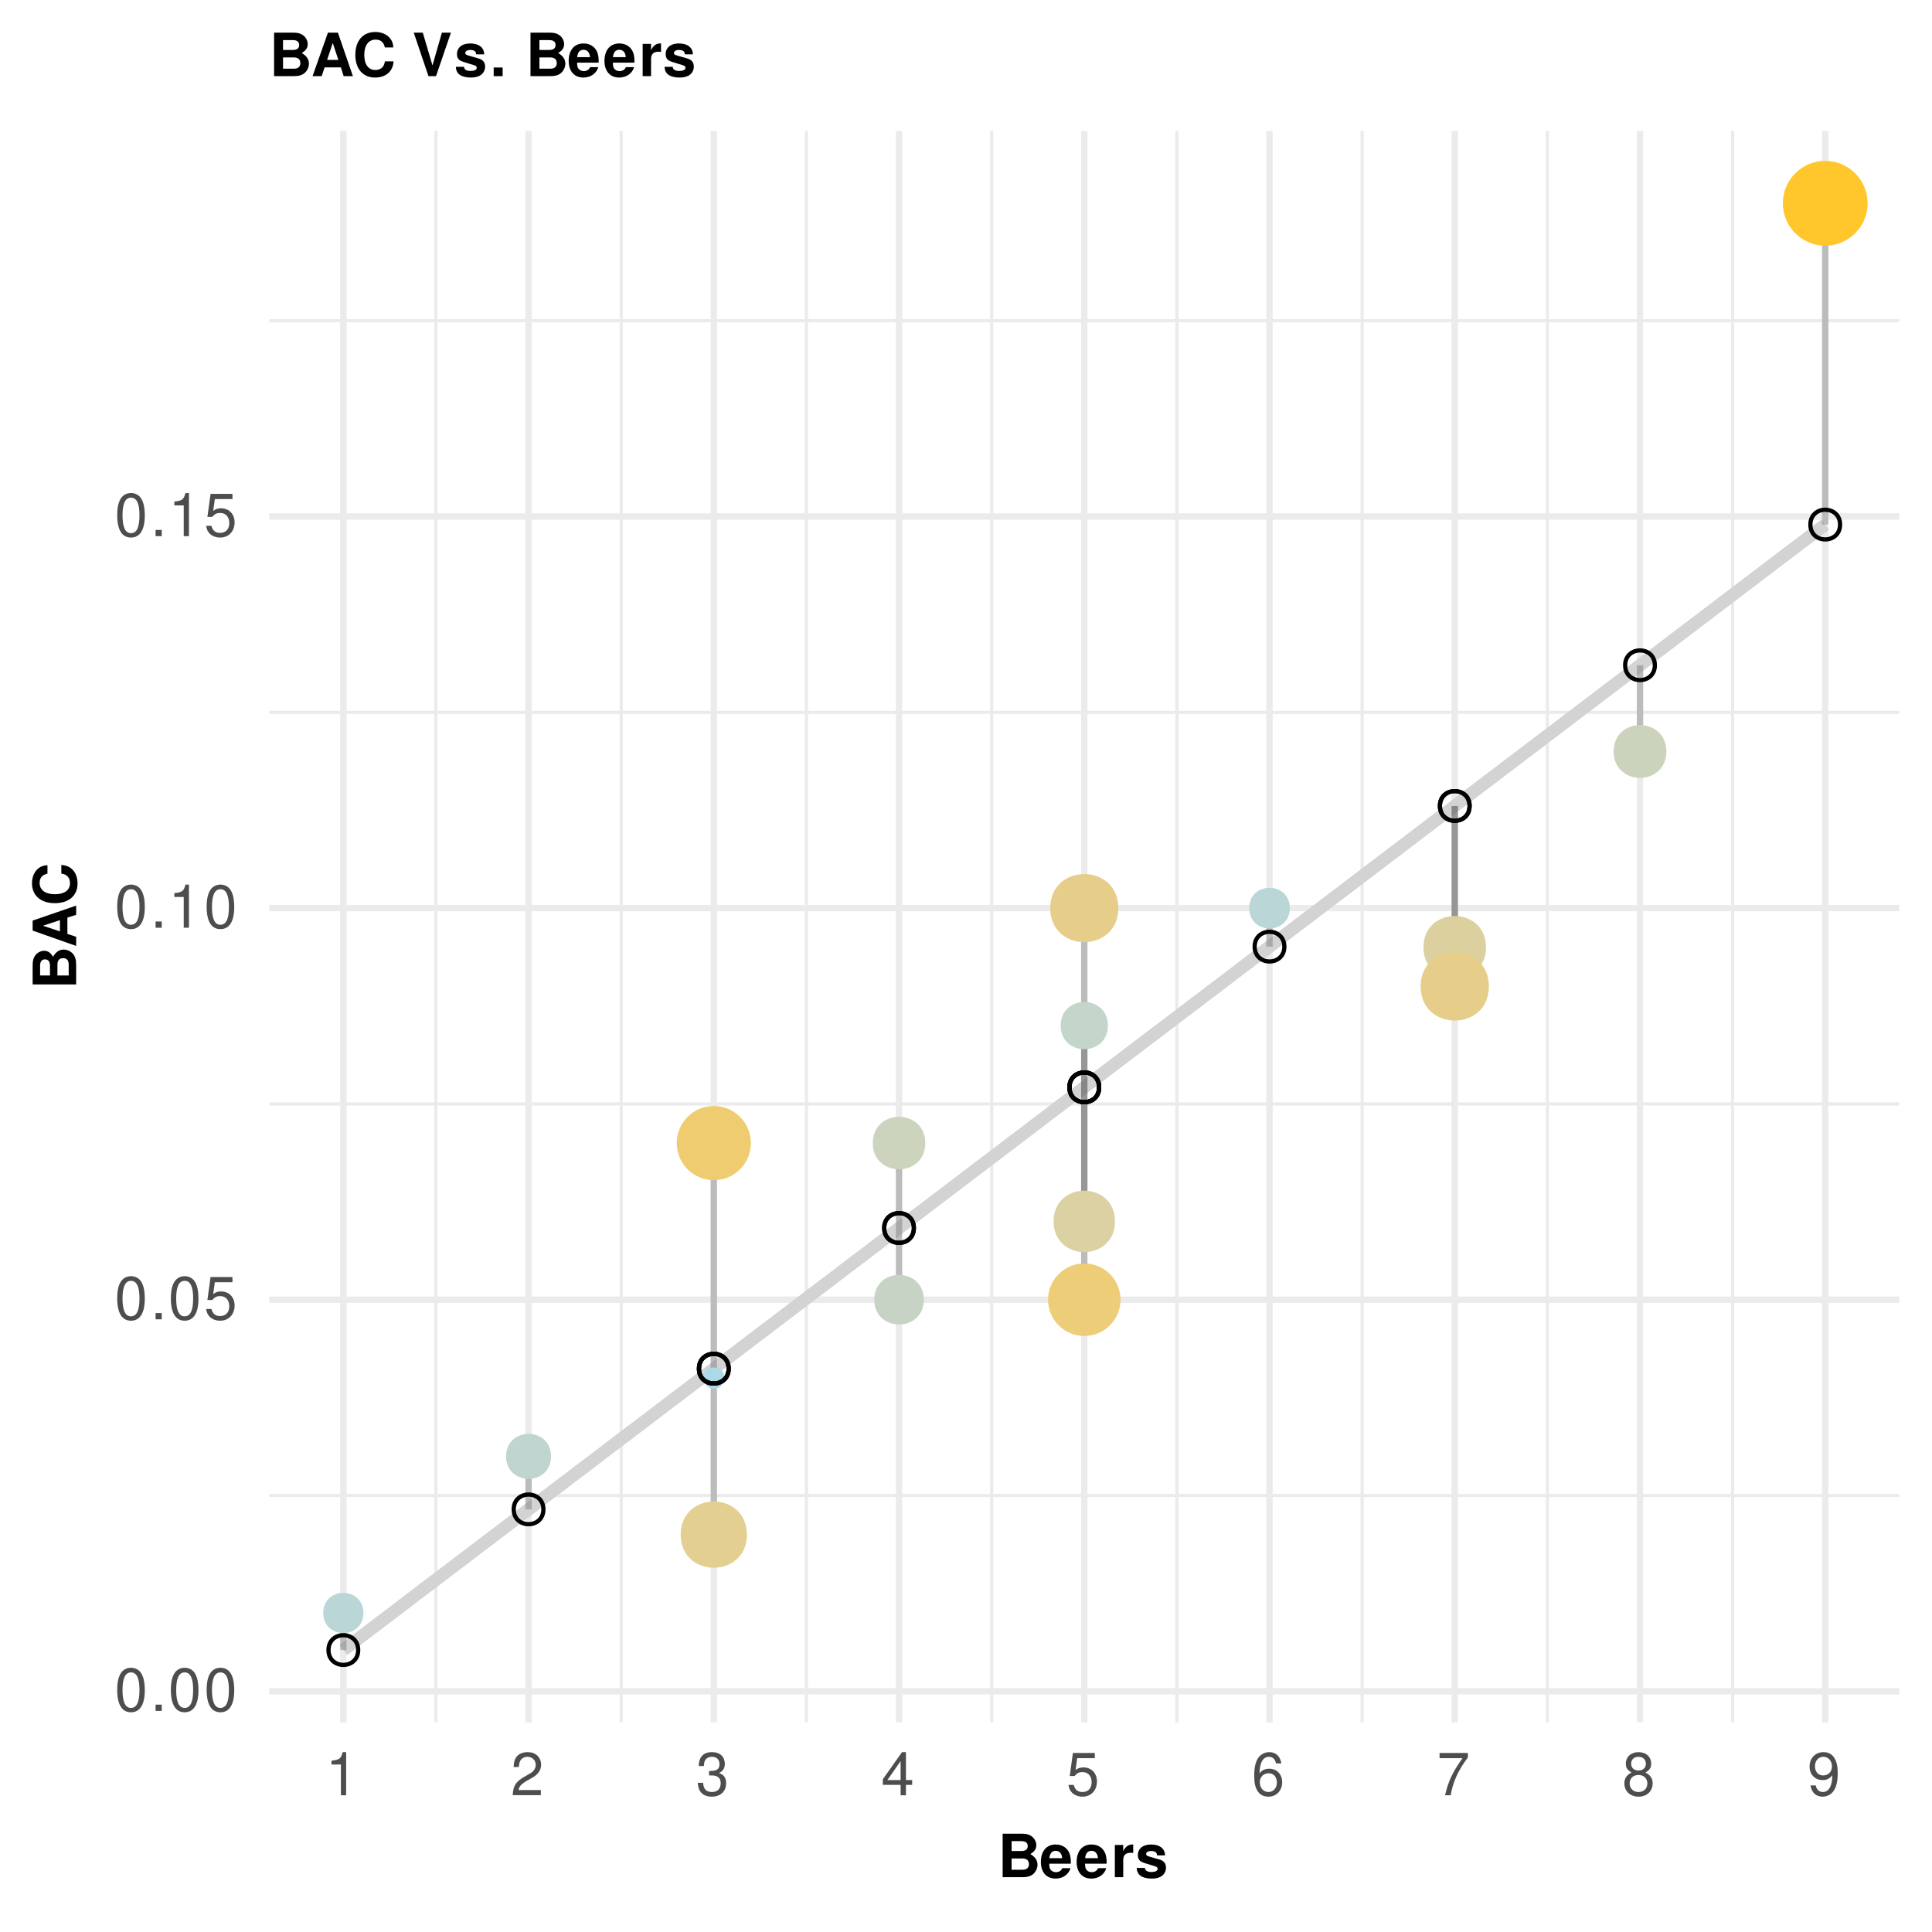 <?xml version="1.0" encoding="UTF-8"?>
<svg xmlns="http://www.w3.org/2000/svg" xmlns:xlink="http://www.w3.org/1999/xlink" width="324pt" height="324pt" viewBox="0 0 324 324" version="1.1">
<defs>
<g>
<symbol overflow="visible" id="glyph0-0">
<path style="stroke:none;" d=""/>
</symbol>
<symbol overflow="visible" id="glyph0-1">
<path style="stroke:none;" d="M 2.75 -7.234 C 2.094 -7.234 1.484 -6.938 1.125 -6.438 C 0.656 -5.797 0.438 -4.844 0.438 -3.5 C 0.438 -1.062 1.234 0.234 2.75 0.234 C 4.25 0.234 5.062 -1.062 5.062 -3.438 C 5.062 -4.844 4.844 -5.781 4.375 -6.438 C 4.016 -6.938 3.422 -7.234 2.75 -7.234 Z M 2.75 -6.453 C 3.703 -6.453 4.172 -5.484 4.172 -3.516 C 4.172 -1.453 3.703 -0.5 2.734 -0.5 C 1.797 -0.5 1.328 -1.5 1.328 -3.484 C 1.328 -5.484 1.797 -6.453 2.75 -6.453 Z M 2.75 -6.453 "/>
</symbol>
<symbol overflow="visible" id="glyph0-2">
<path style="stroke:none;" d="M 1.906 -1.047 L 0.875 -1.047 L 0.875 0 L 1.906 0 Z M 1.906 -1.047 "/>
</symbol>
<symbol overflow="visible" id="glyph0-3">
<path style="stroke:none;" d="M 4.766 -7.094 L 1.094 -7.094 L 0.562 -3.234 L 1.375 -3.234 C 1.797 -3.719 2.125 -3.891 2.688 -3.891 C 3.641 -3.891 4.234 -3.234 4.234 -2.188 C 4.234 -1.172 3.641 -0.547 2.688 -0.547 C 1.906 -0.547 1.438 -0.938 1.234 -1.734 L 0.344 -1.734 C 0.469 -1.156 0.562 -0.875 0.781 -0.625 C 1.188 -0.078 1.906 0.234 2.703 0.234 C 4.125 0.234 5.125 -0.812 5.125 -2.312 C 5.125 -3.703 4.203 -4.672 2.844 -4.672 C 2.344 -4.672 1.938 -4.547 1.531 -4.234 L 1.812 -6.219 L 4.766 -6.219 Z M 4.766 -7.094 "/>
</symbol>
<symbol overflow="visible" id="glyph0-4">
<path style="stroke:none;" d="M 2.594 -5.156 L 2.594 0 L 3.469 0 L 3.469 -7.234 L 2.891 -7.234 C 2.578 -6.125 2.375 -5.969 1.016 -5.797 L 1.016 -5.156 Z M 2.594 -5.156 "/>
</symbol>
<symbol overflow="visible" id="glyph0-5">
<path style="stroke:none;" d="M 5.062 -0.875 L 1.328 -0.875 C 1.422 -1.469 1.734 -1.844 2.609 -2.375 L 3.609 -2.938 C 4.594 -3.484 5.109 -4.234 5.109 -5.125 C 5.109 -5.719 4.875 -6.281 4.453 -6.672 C 4.031 -7.047 3.516 -7.234 2.844 -7.234 C 1.938 -7.234 1.266 -6.906 0.875 -6.297 C 0.625 -5.906 0.516 -5.453 0.5 -4.734 L 1.375 -4.734 C 1.406 -5.219 1.469 -5.516 1.594 -5.75 C 1.812 -6.188 2.281 -6.453 2.812 -6.453 C 3.609 -6.453 4.203 -5.875 4.203 -5.094 C 4.203 -4.516 3.875 -4.016 3.25 -3.656 L 2.328 -3.125 C 0.844 -2.266 0.422 -1.594 0.344 -0.016 L 5.062 -0.016 Z M 5.062 -0.875 "/>
</symbol>
<symbol overflow="visible" id="glyph0-6">
<path style="stroke:none;" d="M 2.203 -3.328 L 2.688 -3.328 C 3.656 -3.328 4.156 -2.875 4.156 -2.016 C 4.156 -1.094 3.609 -0.547 2.703 -0.547 C 1.734 -0.547 1.266 -1.047 1.203 -2.094 L 0.312 -2.094 C 0.359 -1.516 0.453 -1.141 0.625 -0.812 C 1 -0.125 1.688 0.234 2.656 0.234 C 4.125 0.234 5.062 -0.656 5.062 -2.016 C 5.062 -2.938 4.703 -3.438 3.859 -3.734 C 4.516 -4.016 4.844 -4.516 4.844 -5.234 C 4.844 -6.484 4.047 -7.234 2.688 -7.234 C 1.266 -7.234 0.5 -6.438 0.469 -4.906 L 1.344 -4.906 C 1.359 -5.344 1.406 -5.594 1.516 -5.812 C 1.703 -6.219 2.156 -6.453 2.703 -6.453 C 3.484 -6.453 3.953 -5.984 3.953 -5.203 C 3.953 -4.703 3.766 -4.391 3.375 -4.219 C 3.141 -4.125 2.812 -4.078 2.203 -4.062 Z M 2.203 -3.328 "/>
</symbol>
<symbol overflow="visible" id="glyph0-7">
<path style="stroke:none;" d="M 3.266 -1.75 L 3.266 0 L 4.156 0 L 4.156 -1.75 L 5.203 -1.75 L 5.203 -2.547 L 4.156 -2.547 L 4.156 -7.234 L 3.5 -7.234 L 0.281 -2.688 L 0.281 -1.75 Z M 3.266 -2.547 L 1.047 -2.547 L 3.266 -5.734 Z M 3.266 -2.547 "/>
</symbol>
<symbol overflow="visible" id="glyph0-8">
<path style="stroke:none;" d="M 4.984 -5.344 C 4.812 -6.531 4.047 -7.234 2.969 -7.234 C 2.188 -7.234 1.484 -6.844 1.062 -6.203 C 0.625 -5.484 0.438 -4.609 0.438 -3.297 C 0.438 -2.078 0.594 -1.312 1.031 -0.672 C 1.406 -0.078 2.031 0.234 2.812 0.234 C 4.156 0.234 5.125 -0.781 5.125 -2.188 C 5.125 -3.516 4.234 -4.453 2.953 -4.453 C 2.266 -4.453 1.703 -4.203 1.328 -3.672 C 1.344 -5.453 1.906 -6.453 2.906 -6.453 C 3.531 -6.453 3.953 -6.047 4.094 -5.344 Z M 2.844 -3.688 C 3.703 -3.688 4.234 -3.078 4.234 -2.125 C 4.234 -1.203 3.625 -0.547 2.812 -0.547 C 2 -0.547 1.375 -1.234 1.375 -2.156 C 1.375 -3.062 1.984 -3.688 2.844 -3.688 Z M 2.844 -3.688 "/>
</symbol>
<symbol overflow="visible" id="glyph0-9">
<path style="stroke:none;" d="M 5.203 -7.094 L 0.453 -7.094 L 0.453 -6.219 L 4.297 -6.219 C 2.594 -3.812 1.906 -2.328 1.375 0 L 2.312 0 C 2.703 -2.266 3.594 -4.219 5.203 -6.344 Z M 5.203 -7.094 "/>
</symbol>
<symbol overflow="visible" id="glyph0-10">
<path style="stroke:none;" d="M 3.906 -3.812 C 4.656 -4.266 4.875 -4.625 4.875 -5.297 C 4.875 -6.438 4.016 -7.234 2.75 -7.234 C 1.5 -7.234 0.625 -6.438 0.625 -5.312 C 0.625 -4.625 0.844 -4.266 1.578 -3.812 C 0.766 -3.406 0.375 -2.812 0.375 -2.016 C 0.375 -0.688 1.344 0.234 2.75 0.234 C 4.156 0.234 5.125 -0.688 5.125 -2.016 C 5.125 -2.812 4.734 -3.406 3.906 -3.812 Z M 2.75 -6.453 C 3.5 -6.453 3.984 -6 3.984 -5.281 C 3.984 -4.594 3.484 -4.156 2.75 -4.156 C 2 -4.156 1.516 -4.594 1.516 -5.297 C 1.516 -6 2 -6.453 2.75 -6.453 Z M 2.75 -3.406 C 3.625 -3.406 4.234 -2.828 4.234 -1.984 C 4.234 -1.125 3.641 -0.547 2.734 -0.547 C 1.875 -0.547 1.266 -1.141 1.266 -1.984 C 1.266 -2.844 1.859 -3.406 2.75 -3.406 Z M 2.75 -3.406 "/>
</symbol>
<symbol overflow="visible" id="glyph0-11">
<path style="stroke:none;" d="M 0.531 -1.656 C 0.703 -0.469 1.453 0.234 2.547 0.234 C 3.328 0.234 4.031 -0.156 4.453 -0.797 C 4.891 -1.516 5.094 -2.391 5.094 -3.703 C 5.094 -4.922 4.906 -5.688 4.484 -6.328 C 4.094 -6.922 3.484 -7.234 2.703 -7.234 C 1.344 -7.234 0.375 -6.219 0.375 -4.812 C 0.375 -3.484 1.281 -2.547 2.562 -2.547 C 3.234 -2.547 3.734 -2.797 4.188 -3.344 C 4.172 -1.547 3.609 -0.547 2.594 -0.547 C 1.984 -0.547 1.547 -0.953 1.406 -1.656 Z M 2.688 -6.453 C 3.516 -6.453 4.125 -5.766 4.125 -4.844 C 4.125 -3.953 3.531 -3.328 2.656 -3.328 C 1.812 -3.328 1.281 -3.938 1.281 -4.891 C 1.281 -5.797 1.875 -6.453 2.688 -6.453 Z M 2.688 -6.453 "/>
</symbol>
<symbol overflow="visible" id="glyph1-0">
<path style="stroke:none;" d=""/>
</symbol>
<symbol overflow="visible" id="glyph1-1">
<path style="stroke:none;" d="M 0.812 0 L 4.094 0 C 4.938 0 5.5 -0.156 5.938 -0.531 C 6.375 -0.906 6.656 -1.516 6.656 -2.094 C 6.656 -2.812 6.281 -3.391 5.453 -3.875 C 6.172 -4.328 6.453 -4.75 6.453 -5.375 C 6.453 -5.875 6.203 -6.406 5.797 -6.766 C 5.359 -7.125 4.844 -7.297 4.062 -7.297 L 0.812 -7.297 Z M 2.312 -6.047 L 3.953 -6.047 C 4.656 -6.047 5.016 -5.766 5.016 -5.219 C 5.016 -4.672 4.656 -4.391 3.953 -4.391 L 2.312 -4.391 Z M 2.312 -3.141 L 4.109 -3.141 C 4.844 -3.141 5.219 -2.812 5.219 -2.188 C 5.219 -1.562 4.844 -1.25 4.109 -1.25 L 2.312 -1.25 Z M 2.312 -3.141 "/>
</symbol>
<symbol overflow="visible" id="glyph1-2">
<path style="stroke:none;" d="M 5.234 -2.266 C 5.25 -2.375 5.25 -2.438 5.25 -2.5 C 5.25 -3.047 5.172 -3.547 5.047 -3.922 C 4.688 -4.906 3.812 -5.484 2.719 -5.484 C 1.172 -5.484 0.219 -4.375 0.219 -2.562 C 0.219 -0.828 1.156 0.234 2.688 0.234 C 3.906 0.234 4.875 -0.453 5.188 -1.516 L 3.812 -1.516 C 3.641 -1.094 3.25 -0.844 2.734 -0.844 C 2.344 -0.844 2.016 -1.016 1.812 -1.312 C 1.688 -1.516 1.641 -1.75 1.625 -2.266 Z M 1.641 -3.188 C 1.734 -4.016 2.078 -4.422 2.703 -4.422 C 3.344 -4.422 3.719 -3.984 3.797 -3.188 Z M 1.641 -3.188 "/>
</symbol>
<symbol overflow="visible" id="glyph1-3">
<path style="stroke:none;" d="M 0.625 -5.406 L 0.625 0 L 2.031 0 L 2.031 -2.875 C 2.031 -3.688 2.438 -4.094 3.266 -4.094 C 3.406 -4.094 3.516 -4.094 3.703 -4.062 L 3.703 -5.484 C 3.625 -5.484 3.594 -5.484 3.531 -5.484 C 2.891 -5.484 2.344 -5.062 2.031 -4.344 L 2.031 -5.406 Z M 0.625 -5.406 "/>
</symbol>
<symbol overflow="visible" id="glyph1-4">
<path style="stroke:none;" d="M 5.047 -3.656 C 5.031 -4.797 4.156 -5.484 2.703 -5.484 C 1.328 -5.484 0.484 -4.797 0.484 -3.688 C 0.484 -3.328 0.594 -3.016 0.781 -2.812 C 0.969 -2.625 1.141 -2.531 1.656 -2.359 L 3.328 -1.844 C 3.688 -1.734 3.797 -1.625 3.797 -1.406 C 3.797 -1.062 3.406 -0.875 2.766 -0.875 C 2.391 -0.875 2.109 -0.938 1.938 -1.062 C 1.781 -1.172 1.719 -1.281 1.656 -1.562 L 0.297 -1.562 C 0.328 -0.375 1.203 0.234 2.844 0.234 C 3.594 0.234 4.156 0.062 4.562 -0.25 C 4.953 -0.562 5.203 -1.062 5.203 -1.594 C 5.203 -2.297 4.844 -2.75 4.141 -2.953 L 2.375 -3.469 C 1.984 -3.594 1.875 -3.672 1.875 -3.891 C 1.875 -4.188 2.203 -4.391 2.688 -4.391 C 3.359 -4.391 3.688 -4.156 3.703 -3.656 Z M 5.047 -3.656 "/>
</symbol>
<symbol overflow="visible" id="glyph1-5">
<path style="stroke:none;" d="M 5.016 -1.469 L 5.484 0 L 7.031 0 L 4.516 -7.297 L 2.844 -7.297 L 0.266 0 L 1.797 0 L 2.281 -1.469 Z M 4.594 -2.719 L 2.703 -2.719 L 3.656 -5.562 Z M 4.594 -2.719 "/>
</symbol>
<symbol overflow="visible" id="glyph1-6">
<path style="stroke:none;" d="M 6.812 -4.812 C 6.766 -5.453 6.641 -5.844 6.328 -6.266 C 5.766 -7 4.875 -7.406 3.781 -7.406 C 1.719 -7.406 0.438 -5.938 0.438 -3.578 C 0.438 -1.234 1.703 0.234 3.734 0.234 C 5.562 0.234 6.766 -0.812 6.844 -2.484 L 5.391 -2.484 C 5.297 -1.562 4.703 -1.031 3.781 -1.031 C 2.625 -1.031 1.938 -1.969 1.938 -3.562 C 1.938 -5.172 2.656 -6.125 3.828 -6.125 C 4.703 -6.125 5.188 -5.703 5.391 -4.812 Z M 6.812 -4.812 "/>
</symbol>
<symbol overflow="visible" id="glyph1-7">
<path style="stroke:none;" d=""/>
</symbol>
<symbol overflow="visible" id="glyph1-8">
<path style="stroke:none;" d="M 3.969 0 L 6.469 -7.297 L 4.953 -7.297 L 3.375 -1.797 L 1.75 -7.297 L 0.234 -7.297 L 2.703 0 Z M 3.969 0 "/>
</symbol>
<symbol overflow="visible" id="glyph1-9">
<path style="stroke:none;" d="M 2.141 -1.453 L 0.641 -1.453 L 0.641 0 L 2.141 0 Z M 2.141 -1.453 "/>
</symbol>
<symbol overflow="visible" id="glyph2-0">
<path style="stroke:none;" d=""/>
</symbol>
<symbol overflow="visible" id="glyph2-1">
<path style="stroke:none;" d="M 0 -0.812 L 0 -4.094 C 0 -4.938 -0.156 -5.5 -0.531 -5.938 C -0.906 -6.375 -1.516 -6.656 -2.094 -6.656 C -2.812 -6.656 -3.391 -6.281 -3.875 -5.453 C -4.328 -6.172 -4.75 -6.453 -5.375 -6.453 C -5.875 -6.453 -6.406 -6.203 -6.766 -5.797 C -7.125 -5.359 -7.297 -4.844 -7.297 -4.062 L -7.297 -0.812 Z M -6.047 -2.312 L -6.047 -3.953 C -6.047 -4.656 -5.766 -5.016 -5.219 -5.016 C -4.672 -5.016 -4.391 -4.656 -4.391 -3.953 L -4.391 -2.312 Z M -3.141 -2.312 L -3.141 -4.109 C -3.141 -4.844 -2.812 -5.219 -2.188 -5.219 C -1.562 -5.219 -1.25 -4.844 -1.25 -4.109 L -1.25 -2.312 Z M -3.141 -2.312 "/>
</symbol>
<symbol overflow="visible" id="glyph2-2">
<path style="stroke:none;" d="M -1.469 -5.016 L 0 -5.484 L 0 -7.031 L -7.297 -4.516 L -7.297 -2.844 L 0 -0.266 L 0 -1.797 L -1.469 -2.281 Z M -2.719 -4.594 L -2.719 -2.703 L -5.562 -3.656 Z M -2.719 -4.594 "/>
</symbol>
<symbol overflow="visible" id="glyph2-3">
<path style="stroke:none;" d="M -4.812 -6.812 C -5.453 -6.766 -5.844 -6.641 -6.266 -6.328 C -7 -5.766 -7.406 -4.875 -7.406 -3.781 C -7.406 -1.719 -5.938 -0.438 -3.578 -0.438 C -1.234 -0.438 0.234 -1.703 0.234 -3.734 C 0.234 -5.562 -0.812 -6.766 -2.484 -6.844 L -2.484 -5.391 C -1.562 -5.297 -1.031 -4.703 -1.031 -3.781 C -1.031 -2.625 -1.969 -1.938 -3.562 -1.938 C -5.172 -1.938 -6.125 -2.656 -6.125 -3.828 C -6.125 -4.703 -5.703 -5.188 -4.812 -5.391 Z M -4.812 -6.812 "/>
</symbol>
</g>
<clipPath id="clip1">
  <path d="M 45.152 250 L 318.523 250 L 318.523 252 L 45.152 252 Z M 45.152 250 "/>
</clipPath>
<clipPath id="clip2">
  <path d="M 45.152 184 L 318.523 184 L 318.523 186 L 45.152 186 Z M 45.152 184 "/>
</clipPath>
<clipPath id="clip3">
  <path d="M 45.152 119 L 318.523 119 L 318.523 120 L 45.152 120 Z M 45.152 119 "/>
</clipPath>
<clipPath id="clip4">
  <path d="M 45.152 53 L 318.523 53 L 318.523 55 L 45.152 55 Z M 45.152 53 "/>
</clipPath>
<clipPath id="clip5">
  <path d="M 72 21.957 L 74 21.957 L 74 288.848 L 72 288.848 Z M 72 21.957 "/>
</clipPath>
<clipPath id="clip6">
  <path d="M 103 21.957 L 105 21.957 L 105 288.848 L 103 288.848 Z M 103 21.957 "/>
</clipPath>
<clipPath id="clip7">
  <path d="M 134 21.957 L 136 21.957 L 136 288.848 L 134 288.848 Z M 134 21.957 "/>
</clipPath>
<clipPath id="clip8">
  <path d="M 166 21.957 L 167 21.957 L 167 288.848 L 166 288.848 Z M 166 21.957 "/>
</clipPath>
<clipPath id="clip9">
  <path d="M 197 21.957 L 198 21.957 L 198 288.848 L 197 288.848 Z M 197 21.957 "/>
</clipPath>
<clipPath id="clip10">
  <path d="M 228 21.957 L 229 21.957 L 229 288.848 L 228 288.848 Z M 228 21.957 "/>
</clipPath>
<clipPath id="clip11">
  <path d="M 259 21.957 L 260 21.957 L 260 288.848 L 259 288.848 Z M 259 21.957 "/>
</clipPath>
<clipPath id="clip12">
  <path d="M 290 21.957 L 291 21.957 L 291 288.848 L 290 288.848 Z M 290 21.957 "/>
</clipPath>
<clipPath id="clip13">
  <path d="M 45.152 283 L 318.523 283 L 318.523 285 L 45.152 285 Z M 45.152 283 "/>
</clipPath>
<clipPath id="clip14">
  <path d="M 45.152 217 L 318.523 217 L 318.523 219 L 45.152 219 Z M 45.152 217 "/>
</clipPath>
<clipPath id="clip15">
  <path d="M 45.152 151 L 318.523 151 L 318.523 153 L 45.152 153 Z M 45.152 151 "/>
</clipPath>
<clipPath id="clip16">
  <path d="M 45.152 86 L 318.523 86 L 318.523 88 L 45.152 88 Z M 45.152 86 "/>
</clipPath>
<clipPath id="clip17">
  <path d="M 57 21.957 L 59 21.957 L 59 288.848 L 57 288.848 Z M 57 21.957 "/>
</clipPath>
<clipPath id="clip18">
  <path d="M 88 21.957 L 90 21.957 L 90 288.848 L 88 288.848 Z M 88 21.957 "/>
</clipPath>
<clipPath id="clip19">
  <path d="M 119 21.957 L 121 21.957 L 121 288.848 L 119 288.848 Z M 119 21.957 "/>
</clipPath>
<clipPath id="clip20">
  <path d="M 150 21.957 L 152 21.957 L 152 288.848 L 150 288.848 Z M 150 21.957 "/>
</clipPath>
<clipPath id="clip21">
  <path d="M 181 21.957 L 183 21.957 L 183 288.848 L 181 288.848 Z M 181 21.957 "/>
</clipPath>
<clipPath id="clip22">
  <path d="M 212 21.957 L 214 21.957 L 214 288.848 L 212 288.848 Z M 212 21.957 "/>
</clipPath>
<clipPath id="clip23">
  <path d="M 243 21.957 L 245 21.957 L 245 288.848 L 243 288.848 Z M 243 21.957 "/>
</clipPath>
<clipPath id="clip24">
  <path d="M 274 21.957 L 276 21.957 L 276 288.848 L 274 288.848 Z M 274 21.957 "/>
</clipPath>
<clipPath id="clip25">
  <path d="M 305 21.957 L 307 21.957 L 307 288.848 L 305 288.848 Z M 305 21.957 "/>
</clipPath>
</defs>
<g id="surface61">
<rect x="0" y="0" width="324" height="324" style="fill:rgb(100%,100%,100%);fill-opacity:1;stroke:none;"/>
<g clip-path="url(#clip1)" clip-rule="nonzero">
<path style="fill:none;stroke-width:0.533;stroke-linecap:butt;stroke-linejoin:round;stroke:rgb(92.157%,92.157%,92.157%);stroke-opacity:1;stroke-miterlimit:10;" d="M 45.152 250.797 L 318.52 250.797 "/>
</g>
<g clip-path="url(#clip2)" clip-rule="nonzero">
<path style="fill:none;stroke-width:0.533;stroke-linecap:butt;stroke-linejoin:round;stroke:rgb(92.157%,92.157%,92.157%);stroke-opacity:1;stroke-miterlimit:10;" d="M 45.152 185.129 L 318.52 185.129 "/>
</g>
<g clip-path="url(#clip3)" clip-rule="nonzero">
<path style="fill:none;stroke-width:0.533;stroke-linecap:butt;stroke-linejoin:round;stroke:rgb(92.157%,92.157%,92.157%);stroke-opacity:1;stroke-miterlimit:10;" d="M 45.152 119.461 L 318.52 119.461 "/>
</g>
<g clip-path="url(#clip4)" clip-rule="nonzero">
<path style="fill:none;stroke-width:0.533;stroke-linecap:butt;stroke-linejoin:round;stroke:rgb(92.157%,92.157%,92.157%);stroke-opacity:1;stroke-miterlimit:10;" d="M 45.152 53.789 L 318.52 53.789 "/>
</g>
<g clip-path="url(#clip5)" clip-rule="nonzero">
<path style="fill:none;stroke-width:0.533;stroke-linecap:butt;stroke-linejoin:round;stroke:rgb(92.157%,92.157%,92.157%);stroke-opacity:1;stroke-miterlimit:10;" d="M 73.109 288.848 L 73.109 21.957 "/>
</g>
<g clip-path="url(#clip6)" clip-rule="nonzero">
<path style="fill:none;stroke-width:0.533;stroke-linecap:butt;stroke-linejoin:round;stroke:rgb(92.157%,92.157%,92.157%);stroke-opacity:1;stroke-miterlimit:10;" d="M 104.172 288.848 L 104.172 21.957 "/>
</g>
<g clip-path="url(#clip7)" clip-rule="nonzero">
<path style="fill:none;stroke-width:0.533;stroke-linecap:butt;stroke-linejoin:round;stroke:rgb(92.157%,92.157%,92.157%);stroke-opacity:1;stroke-miterlimit:10;" d="M 135.238 288.848 L 135.238 21.957 "/>
</g>
<g clip-path="url(#clip8)" clip-rule="nonzero">
<path style="fill:none;stroke-width:0.533;stroke-linecap:butt;stroke-linejoin:round;stroke:rgb(92.157%,92.157%,92.157%);stroke-opacity:1;stroke-miterlimit:10;" d="M 166.305 288.848 L 166.305 21.957 "/>
</g>
<g clip-path="url(#clip9)" clip-rule="nonzero">
<path style="fill:none;stroke-width:0.533;stroke-linecap:butt;stroke-linejoin:round;stroke:rgb(92.157%,92.157%,92.157%);stroke-opacity:1;stroke-miterlimit:10;" d="M 197.367 288.848 L 197.367 21.957 "/>
</g>
<g clip-path="url(#clip10)" clip-rule="nonzero">
<path style="fill:none;stroke-width:0.533;stroke-linecap:butt;stroke-linejoin:round;stroke:rgb(92.157%,92.157%,92.157%);stroke-opacity:1;stroke-miterlimit:10;" d="M 228.434 288.848 L 228.434 21.957 "/>
</g>
<g clip-path="url(#clip11)" clip-rule="nonzero">
<path style="fill:none;stroke-width:0.533;stroke-linecap:butt;stroke-linejoin:round;stroke:rgb(92.157%,92.157%,92.157%);stroke-opacity:1;stroke-miterlimit:10;" d="M 259.496 288.848 L 259.496 21.957 "/>
</g>
<g clip-path="url(#clip12)" clip-rule="nonzero">
<path style="fill:none;stroke-width:0.533;stroke-linecap:butt;stroke-linejoin:round;stroke:rgb(92.157%,92.157%,92.157%);stroke-opacity:1;stroke-miterlimit:10;" d="M 290.562 288.848 L 290.562 21.957 "/>
</g>
<g clip-path="url(#clip13)" clip-rule="nonzero">
<path style="fill:none;stroke-width:1.067;stroke-linecap:butt;stroke-linejoin:round;stroke:rgb(92.157%,92.157%,92.157%);stroke-opacity:1;stroke-miterlimit:10;" d="M 45.152 283.629 L 318.52 283.629 "/>
</g>
<g clip-path="url(#clip14)" clip-rule="nonzero">
<path style="fill:none;stroke-width:1.067;stroke-linecap:butt;stroke-linejoin:round;stroke:rgb(92.157%,92.157%,92.157%);stroke-opacity:1;stroke-miterlimit:10;" d="M 45.152 217.961 L 318.52 217.961 "/>
</g>
<g clip-path="url(#clip15)" clip-rule="nonzero">
<path style="fill:none;stroke-width:1.067;stroke-linecap:butt;stroke-linejoin:round;stroke:rgb(92.157%,92.157%,92.157%);stroke-opacity:1;stroke-miterlimit:10;" d="M 45.152 152.293 L 318.52 152.293 "/>
</g>
<g clip-path="url(#clip16)" clip-rule="nonzero">
<path style="fill:none;stroke-width:1.067;stroke-linecap:butt;stroke-linejoin:round;stroke:rgb(92.157%,92.157%,92.157%);stroke-opacity:1;stroke-miterlimit:10;" d="M 45.152 86.625 L 318.52 86.625 "/>
</g>
<g clip-path="url(#clip17)" clip-rule="nonzero">
<path style="fill:none;stroke-width:1.067;stroke-linecap:butt;stroke-linejoin:round;stroke:rgb(92.157%,92.157%,92.157%);stroke-opacity:1;stroke-miterlimit:10;" d="M 57.578 288.848 L 57.578 21.957 "/>
</g>
<g clip-path="url(#clip18)" clip-rule="nonzero">
<path style="fill:none;stroke-width:1.067;stroke-linecap:butt;stroke-linejoin:round;stroke:rgb(92.157%,92.157%,92.157%);stroke-opacity:1;stroke-miterlimit:10;" d="M 88.641 288.848 L 88.641 21.957 "/>
</g>
<g clip-path="url(#clip19)" clip-rule="nonzero">
<path style="fill:none;stroke-width:1.067;stroke-linecap:butt;stroke-linejoin:round;stroke:rgb(92.157%,92.157%,92.157%);stroke-opacity:1;stroke-miterlimit:10;" d="M 119.707 288.848 L 119.707 21.957 "/>
</g>
<g clip-path="url(#clip20)" clip-rule="nonzero">
<path style="fill:none;stroke-width:1.067;stroke-linecap:butt;stroke-linejoin:round;stroke:rgb(92.157%,92.157%,92.157%);stroke-opacity:1;stroke-miterlimit:10;" d="M 150.77 288.848 L 150.77 21.957 "/>
</g>
<g clip-path="url(#clip21)" clip-rule="nonzero">
<path style="fill:none;stroke-width:1.067;stroke-linecap:butt;stroke-linejoin:round;stroke:rgb(92.157%,92.157%,92.157%);stroke-opacity:1;stroke-miterlimit:10;" d="M 181.836 288.848 L 181.836 21.957 "/>
</g>
<g clip-path="url(#clip22)" clip-rule="nonzero">
<path style="fill:none;stroke-width:1.067;stroke-linecap:butt;stroke-linejoin:round;stroke:rgb(92.157%,92.157%,92.157%);stroke-opacity:1;stroke-miterlimit:10;" d="M 212.898 288.848 L 212.898 21.957 "/>
</g>
<g clip-path="url(#clip23)" clip-rule="nonzero">
<path style="fill:none;stroke-width:1.067;stroke-linecap:butt;stroke-linejoin:round;stroke:rgb(92.157%,92.157%,92.157%);stroke-opacity:1;stroke-miterlimit:10;" d="M 243.965 288.848 L 243.965 21.957 "/>
</g>
<g clip-path="url(#clip24)" clip-rule="nonzero">
<path style="fill:none;stroke-width:1.067;stroke-linecap:butt;stroke-linejoin:round;stroke:rgb(92.157%,92.157%,92.157%);stroke-opacity:1;stroke-miterlimit:10;" d="M 275.031 288.848 L 275.031 21.957 "/>
</g>
<g clip-path="url(#clip25)" clip-rule="nonzero">
<path style="fill:none;stroke-width:1.067;stroke-linecap:butt;stroke-linejoin:round;stroke:rgb(92.157%,92.157%,92.157%);stroke-opacity:1;stroke-miterlimit:10;" d="M 306.094 288.848 L 306.094 21.957 "/>
</g>
<path style="fill:none;stroke-width:2.134;stroke-linecap:butt;stroke-linejoin:round;stroke:rgb(82.745%,82.745%,82.745%);stroke-opacity:1;stroke-miterlimit:10;" d="M 57.578 276.719 L 60.723 274.328 L 63.867 271.941 L 67.016 269.551 L 70.16 267.16 L 73.305 264.773 L 76.453 262.383 L 79.598 259.992 L 82.742 257.605 L 85.891 255.215 L 89.035 252.828 L 95.324 248.047 L 98.473 245.66 L 104.762 240.879 L 107.91 238.492 L 114.199 233.711 L 117.348 231.324 L 120.492 228.934 L 123.637 226.547 L 126.785 224.156 L 129.93 221.766 L 133.074 219.379 L 136.223 216.988 L 139.367 214.598 L 142.512 212.211 L 145.66 209.82 L 148.805 207.434 L 151.949 205.043 L 155.098 202.652 L 158.242 200.266 L 161.387 197.875 L 164.535 195.484 L 167.68 193.098 L 170.824 190.707 L 173.973 188.32 L 180.262 183.539 L 183.41 181.152 L 189.699 176.371 L 192.848 173.984 L 195.992 171.594 L 199.137 169.207 L 202.285 166.816 L 205.43 164.426 L 208.574 162.039 L 211.719 159.648 L 214.867 157.258 L 218.012 154.871 L 221.156 152.48 L 224.305 150.094 L 230.594 145.312 L 233.742 142.926 L 240.031 138.145 L 243.18 135.758 L 246.324 133.367 L 249.469 130.98 L 252.617 128.59 L 255.762 126.199 L 258.906 123.812 L 262.055 121.422 L 265.199 119.031 L 268.344 116.645 L 271.492 114.254 L 274.637 111.867 L 277.781 109.477 L 280.93 107.086 L 284.074 104.699 L 287.219 102.309 L 290.367 99.918 L 293.512 97.531 L 296.656 95.141 L 299.805 92.75 L 302.949 90.363 L 306.094 87.973 "/>
<path style="fill:none;stroke-width:1.067;stroke-linecap:butt;stroke-linejoin:round;stroke:rgb(0%,0%,0%);stroke-opacity:0.2;stroke-miterlimit:10;" d="M 181.836 152.293 L 181.836 182.348 "/>
<path style="fill:none;stroke-width:1.067;stroke-linecap:butt;stroke-linejoin:round;stroke:rgb(0%,0%,0%);stroke-opacity:0.2;stroke-miterlimit:10;" d="M 88.641 244.23 L 88.641 253.125 "/>
<path style="fill:none;stroke-width:1.067;stroke-linecap:butt;stroke-linejoin:round;stroke:rgb(0%,0%,0%);stroke-opacity:0.2;stroke-miterlimit:10;" d="M 306.094 34.09 L 306.094 87.973 "/>
<path style="fill:none;stroke-width:1.067;stroke-linecap:butt;stroke-linejoin:round;stroke:rgb(0%,0%,0%);stroke-opacity:0.2;stroke-miterlimit:10;" d="M 275.031 126.027 L 275.031 111.566 "/>
<path style="fill:none;stroke-width:1.067;stroke-linecap:butt;stroke-linejoin:round;stroke:rgb(0%,0%,0%);stroke-opacity:0.2;stroke-miterlimit:10;" d="M 119.707 231.094 L 119.707 229.531 "/>
<path style="fill:none;stroke-width:1.067;stroke-linecap:butt;stroke-linejoin:round;stroke:rgb(0%,0%,0%);stroke-opacity:0.2;stroke-miterlimit:10;" d="M 243.965 158.859 L 243.965 135.16 "/>
<path style="fill:none;stroke-width:1.067;stroke-linecap:butt;stroke-linejoin:round;stroke:rgb(0%,0%,0%);stroke-opacity:0.2;stroke-miterlimit:10;" d="M 119.707 191.695 L 119.707 229.531 "/>
<path style="fill:none;stroke-width:1.067;stroke-linecap:butt;stroke-linejoin:round;stroke:rgb(0%,0%,0%);stroke-opacity:0.2;stroke-miterlimit:10;" d="M 181.836 204.828 L 181.836 182.348 "/>
<path style="fill:none;stroke-width:1.067;stroke-linecap:butt;stroke-linejoin:round;stroke:rgb(0%,0%,0%);stroke-opacity:0.2;stroke-miterlimit:10;" d="M 119.707 257.363 L 119.707 229.531 "/>
<path style="fill:none;stroke-width:1.067;stroke-linecap:butt;stroke-linejoin:round;stroke:rgb(0%,0%,0%);stroke-opacity:0.2;stroke-miterlimit:10;" d="M 181.836 217.961 L 181.836 182.348 "/>
<path style="fill:none;stroke-width:1.067;stroke-linecap:butt;stroke-linejoin:round;stroke:rgb(0%,0%,0%);stroke-opacity:0.2;stroke-miterlimit:10;" d="M 150.77 191.695 L 150.77 205.938 "/>
<path style="fill:none;stroke-width:1.067;stroke-linecap:butt;stroke-linejoin:round;stroke:rgb(0%,0%,0%);stroke-opacity:0.2;stroke-miterlimit:10;" d="M 212.898 152.293 L 212.898 158.754 "/>
<path style="fill:none;stroke-width:1.067;stroke-linecap:butt;stroke-linejoin:round;stroke:rgb(0%,0%,0%);stroke-opacity:0.2;stroke-miterlimit:10;" d="M 181.836 171.992 L 181.836 182.348 "/>
<path style="fill:none;stroke-width:1.067;stroke-linecap:butt;stroke-linejoin:round;stroke:rgb(0%,0%,0%);stroke-opacity:0.2;stroke-miterlimit:10;" d="M 243.965 165.426 L 243.965 135.16 "/>
<path style="fill:none;stroke-width:1.067;stroke-linecap:butt;stroke-linejoin:round;stroke:rgb(0%,0%,0%);stroke-opacity:0.2;stroke-miterlimit:10;" d="M 57.578 270.496 L 57.578 276.719 "/>
<path style="fill:none;stroke-width:1.067;stroke-linecap:butt;stroke-linejoin:round;stroke:rgb(0%,0%,0%);stroke-opacity:0.2;stroke-miterlimit:10;" d="M 150.77 217.961 L 150.77 205.938 "/>
<path style="fill-rule:nonzero;fill:rgb(90.196%,80.784%,54.118%);fill-opacity:1;stroke-width:0.709;stroke-linecap:round;stroke-linejoin:round;stroke:rgb(90.196%,80.784%,54.118%);stroke-opacity:1;stroke-miterlimit:10;" d="M 187.195 152.293 C 187.195 159.438 176.477 159.438 176.477 152.293 C 176.477 145.148 187.195 145.148 187.195 152.293 "/>
<path style="fill-rule:nonzero;fill:rgb(75.294%,83.529%,81.176%);fill-opacity:1;stroke-width:0.709;stroke-linecap:round;stroke-linejoin:round;stroke:rgb(75.294%,83.529%,81.176%);stroke-opacity:1;stroke-miterlimit:10;" d="M 92.059 244.23 C 92.059 248.789 85.223 248.789 85.223 244.23 C 85.223 239.672 92.059 239.672 92.059 244.23 "/>
<path style="fill-rule:nonzero;fill:rgb(100%,78.039%,17.255%);fill-opacity:1;stroke-width:0.709;stroke-linecap:round;stroke-linejoin:round;stroke:rgb(100%,78.039%,17.255%);stroke-opacity:1;stroke-miterlimit:10;" d="M 312.852 34.09 C 312.852 37.82 309.824 40.848 306.094 40.848 C 302.363 40.848 299.34 37.82 299.34 34.09 C 299.34 30.359 302.363 27.336 306.094 27.336 C 309.824 27.336 312.852 30.359 312.852 34.09 "/>
<path style="fill-rule:nonzero;fill:rgb(80%,82.745%,74.118%);fill-opacity:1;stroke-width:0.709;stroke-linecap:round;stroke-linejoin:round;stroke:rgb(80%,82.745%,74.118%);stroke-opacity:1;stroke-miterlimit:10;" d="M 279.102 126.027 C 279.102 131.453 270.961 131.453 270.961 126.027 C 270.961 120.598 279.102 120.598 279.102 126.027 "/>
<path style="fill-rule:nonzero;fill:rgb(67.843%,84.706%,90.196%);fill-opacity:1;stroke-width:0.709;stroke-linecap:round;stroke-linejoin:round;stroke:rgb(67.843%,84.706%,90.196%);stroke-opacity:1;stroke-miterlimit:10;" d="M 121.129 231.094 C 121.129 232.992 118.285 232.992 118.285 231.094 C 118.285 229.199 121.129 229.199 121.129 231.094 "/>
<path style="fill-rule:nonzero;fill:rgb(86.275%,81.569%,62.353%);fill-opacity:1;stroke-width:0.709;stroke-linecap:round;stroke-linejoin:round;stroke:rgb(86.275%,81.569%,62.353%);stroke-opacity:1;stroke-miterlimit:10;" d="M 248.855 158.859 C 248.855 165.383 239.074 165.383 239.074 158.859 C 239.074 152.34 248.855 152.34 248.855 158.859 "/>
<path style="fill-rule:nonzero;fill:rgb(93.725%,80%,43.922%);fill-opacity:1;stroke-width:0.709;stroke-linecap:round;stroke-linejoin:round;stroke:rgb(93.725%,80%,43.922%);stroke-opacity:1;stroke-miterlimit:10;" d="M 125.57 191.695 C 125.57 194.934 122.945 197.559 119.707 197.559 C 116.469 197.559 113.844 194.934 113.844 191.695 C 113.844 188.457 116.469 185.832 119.707 185.832 C 122.945 185.832 125.57 188.457 125.57 191.695 "/>
<path style="fill-rule:nonzero;fill:rgb(85.882%,81.961%,63.922%);fill-opacity:1;stroke-width:0.709;stroke-linecap:round;stroke-linejoin:round;stroke:rgb(85.882%,81.961%,63.922%);stroke-opacity:1;stroke-miterlimit:10;" d="M 186.629 204.828 C 186.629 211.223 177.039 211.223 177.039 204.828 C 177.039 198.434 186.629 198.434 186.629 204.828 "/>
<path style="fill-rule:nonzero;fill:rgb(89.02%,81.176%,57.255%);fill-opacity:1;stroke-width:0.709;stroke-linecap:round;stroke-linejoin:round;stroke:rgb(89.02%,81.176%,57.255%);stroke-opacity:1;stroke-miterlimit:10;" d="M 124.906 257.363 C 124.906 264.297 114.504 264.297 114.504 257.363 C 114.504 250.43 124.906 250.43 124.906 257.363 "/>
<path style="fill-rule:nonzero;fill:rgb(92.941%,80.392%,46.667%);fill-opacity:1;stroke-width:0.709;stroke-linecap:round;stroke-linejoin:round;stroke:rgb(92.941%,80.392%,46.667%);stroke-opacity:1;stroke-miterlimit:10;" d="M 187.562 217.961 C 187.562 221.125 184.996 223.688 181.836 223.688 C 178.672 223.688 176.109 221.125 176.109 217.961 C 176.109 214.801 178.672 212.238 181.836 212.238 C 184.996 212.238 187.562 214.801 187.562 217.961 "/>
<path style="fill-rule:nonzero;fill:rgb(80%,83.137%,74.118%);fill-opacity:1;stroke-width:0.709;stroke-linecap:round;stroke-linejoin:round;stroke:rgb(80%,83.137%,74.118%);stroke-opacity:1;stroke-miterlimit:10;" d="M 154.82 191.695 C 154.82 197.09 146.723 197.09 146.723 191.695 C 146.723 186.297 154.82 186.297 154.82 191.695 "/>
<path style="fill-rule:nonzero;fill:rgb(72.941%,83.922%,83.922%);fill-opacity:1;stroke-width:0.709;stroke-linecap:round;stroke-linejoin:round;stroke:rgb(72.941%,83.922%,83.922%);stroke-opacity:1;stroke-miterlimit:10;" d="M 215.953 152.293 C 215.953 156.363 209.848 156.363 209.848 152.293 C 209.848 148.223 215.953 148.223 215.953 152.293 "/>
<path style="fill-rule:nonzero;fill:rgb(76.863%,83.529%,79.216%);fill-opacity:1;stroke-width:0.709;stroke-linecap:round;stroke-linejoin:round;stroke:rgb(76.863%,83.529%,79.216%);stroke-opacity:1;stroke-miterlimit:10;" d="M 185.445 171.992 C 185.445 176.805 178.227 176.805 178.227 171.992 C 178.227 167.184 185.445 167.184 185.445 171.992 "/>
<path style="fill-rule:nonzero;fill:rgb(90.196%,80.784%,54.118%);fill-opacity:1;stroke-width:0.709;stroke-linecap:round;stroke-linejoin:round;stroke:rgb(90.196%,80.784%,54.118%);stroke-opacity:1;stroke-miterlimit:10;" d="M 249.34 165.426 C 249.34 172.59 238.594 172.59 238.594 165.426 C 238.594 158.262 249.34 158.262 249.34 165.426 "/>
<path style="fill-rule:nonzero;fill:rgb(72.941%,83.922%,84.314%);fill-opacity:1;stroke-width:0.709;stroke-linecap:round;stroke-linejoin:round;stroke:rgb(72.941%,83.922%,84.314%);stroke-opacity:1;stroke-miterlimit:10;" d="M 60.59 270.496 C 60.59 274.516 54.562 274.516 54.562 270.496 C 54.562 266.48 60.59 266.48 60.59 270.496 "/>
<path style="fill-rule:nonzero;fill:rgb(78.039%,83.137%,77.255%);fill-opacity:1;stroke-width:0.709;stroke-linecap:round;stroke-linejoin:round;stroke:rgb(78.039%,83.137%,77.255%);stroke-opacity:1;stroke-miterlimit:10;" d="M 154.578 217.961 C 154.578 223.039 146.965 223.039 146.965 217.961 C 146.965 212.887 154.578 212.887 154.578 217.961 "/>
<path style="fill:none;stroke-width:0.709;stroke-linecap:round;stroke-linejoin:round;stroke:rgb(0%,0%,0%);stroke-opacity:1;stroke-miterlimit:10;" d="M 184.324 182.348 C 184.324 185.664 179.348 185.664 179.348 182.348 C 179.348 179.027 184.324 179.027 184.324 182.348 "/>
<path style="fill:none;stroke-width:0.709;stroke-linecap:round;stroke-linejoin:round;stroke:rgb(0%,0%,0%);stroke-opacity:1;stroke-miterlimit:10;" d="M 91.129 253.125 C 91.129 256.441 86.152 256.441 86.152 253.125 C 86.152 249.809 91.129 249.809 91.129 253.125 "/>
<path style="fill:none;stroke-width:0.709;stroke-linecap:round;stroke-linejoin:round;stroke:rgb(0%,0%,0%);stroke-opacity:1;stroke-miterlimit:10;" d="M 308.582 87.973 C 308.582 91.293 303.605 91.293 303.605 87.973 C 303.605 84.656 308.582 84.656 308.582 87.973 "/>
<path style="fill:none;stroke-width:0.709;stroke-linecap:round;stroke-linejoin:round;stroke:rgb(0%,0%,0%);stroke-opacity:1;stroke-miterlimit:10;" d="M 277.52 111.566 C 277.52 114.883 272.543 114.883 272.543 111.566 C 272.543 108.25 277.52 108.25 277.52 111.566 "/>
<path style="fill:none;stroke-width:0.709;stroke-linecap:round;stroke-linejoin:round;stroke:rgb(0%,0%,0%);stroke-opacity:1;stroke-miterlimit:10;" d="M 122.195 229.531 C 122.195 232.848 117.219 232.848 117.219 229.531 C 117.219 226.215 122.195 226.215 122.195 229.531 "/>
<path style="fill:none;stroke-width:0.709;stroke-linecap:round;stroke-linejoin:round;stroke:rgb(0%,0%,0%);stroke-opacity:1;stroke-miterlimit:10;" d="M 246.453 135.16 C 246.453 138.477 241.477 138.477 241.477 135.16 C 241.477 131.844 246.453 131.844 246.453 135.16 "/>
<path style="fill:none;stroke-width:0.709;stroke-linecap:round;stroke-linejoin:round;stroke:rgb(0%,0%,0%);stroke-opacity:1;stroke-miterlimit:10;" d="M 122.195 229.531 C 122.195 232.848 117.219 232.848 117.219 229.531 C 117.219 226.215 122.195 226.215 122.195 229.531 "/>
<path style="fill:none;stroke-width:0.709;stroke-linecap:round;stroke-linejoin:round;stroke:rgb(0%,0%,0%);stroke-opacity:1;stroke-miterlimit:10;" d="M 184.324 182.348 C 184.324 185.664 179.348 185.664 179.348 182.348 C 179.348 179.027 184.324 179.027 184.324 182.348 "/>
<path style="fill:none;stroke-width:0.709;stroke-linecap:round;stroke-linejoin:round;stroke:rgb(0%,0%,0%);stroke-opacity:1;stroke-miterlimit:10;" d="M 122.195 229.531 C 122.195 232.848 117.219 232.848 117.219 229.531 C 117.219 226.215 122.195 226.215 122.195 229.531 "/>
<path style="fill:none;stroke-width:0.709;stroke-linecap:round;stroke-linejoin:round;stroke:rgb(0%,0%,0%);stroke-opacity:1;stroke-miterlimit:10;" d="M 184.324 182.348 C 184.324 185.664 179.348 185.664 179.348 182.348 C 179.348 179.027 184.324 179.027 184.324 182.348 "/>
<path style="fill:none;stroke-width:0.709;stroke-linecap:round;stroke-linejoin:round;stroke:rgb(0%,0%,0%);stroke-opacity:1;stroke-miterlimit:10;" d="M 153.258 205.938 C 153.258 209.258 148.281 209.258 148.281 205.938 C 148.281 202.621 153.258 202.621 153.258 205.938 "/>
<path style="fill:none;stroke-width:0.709;stroke-linecap:round;stroke-linejoin:round;stroke:rgb(0%,0%,0%);stroke-opacity:1;stroke-miterlimit:10;" d="M 215.387 158.754 C 215.387 162.07 210.41 162.07 210.41 158.754 C 210.41 155.434 215.387 155.434 215.387 158.754 "/>
<path style="fill:none;stroke-width:0.709;stroke-linecap:round;stroke-linejoin:round;stroke:rgb(0%,0%,0%);stroke-opacity:1;stroke-miterlimit:10;" d="M 184.324 182.348 C 184.324 185.664 179.348 185.664 179.348 182.348 C 179.348 179.027 184.324 179.027 184.324 182.348 "/>
<path style="fill:none;stroke-width:0.709;stroke-linecap:round;stroke-linejoin:round;stroke:rgb(0%,0%,0%);stroke-opacity:1;stroke-miterlimit:10;" d="M 246.453 135.16 C 246.453 138.477 241.477 138.477 241.477 135.16 C 241.477 131.844 246.453 131.844 246.453 135.16 "/>
<path style="fill:none;stroke-width:0.709;stroke-linecap:round;stroke-linejoin:round;stroke:rgb(0%,0%,0%);stroke-opacity:1;stroke-miterlimit:10;" d="M 60.066 276.719 C 60.066 280.035 55.09 280.035 55.09 276.719 C 55.09 273.398 60.066 273.398 60.066 276.719 "/>
<path style="fill:none;stroke-width:0.709;stroke-linecap:round;stroke-linejoin:round;stroke:rgb(0%,0%,0%);stroke-opacity:1;stroke-miterlimit:10;" d="M 153.258 205.938 C 153.258 209.258 148.281 209.258 148.281 205.938 C 148.281 202.621 153.258 202.621 153.258 205.938 "/>
<g style="fill:rgb(30.196%,30.196%,30.196%);fill-opacity:1;">
  <use xlink:href="#glyph0-1" x="19.219" y="286.919"/>
  <use xlink:href="#glyph0-2" x="25.219" y="286.919"/>
  <use xlink:href="#glyph0-1" x="28.219" y="286.919"/>
  <use xlink:href="#glyph0-1" x="34.219" y="286.919"/>
</g>
<g style="fill:rgb(30.196%,30.196%,30.196%);fill-opacity:1;">
  <use xlink:href="#glyph0-1" x="19.219" y="221.251"/>
  <use xlink:href="#glyph0-2" x="25.219" y="221.251"/>
  <use xlink:href="#glyph0-1" x="28.219" y="221.251"/>
  <use xlink:href="#glyph0-3" x="34.219" y="221.251"/>
</g>
<g style="fill:rgb(30.196%,30.196%,30.196%);fill-opacity:1;">
  <use xlink:href="#glyph0-1" x="19.219" y="155.583"/>
  <use xlink:href="#glyph0-2" x="25.219" y="155.583"/>
  <use xlink:href="#glyph0-4" x="28.219" y="155.583"/>
  <use xlink:href="#glyph0-1" x="34.219" y="155.583"/>
</g>
<g style="fill:rgb(30.196%,30.196%,30.196%);fill-opacity:1;">
  <use xlink:href="#glyph0-1" x="19.219" y="89.915"/>
  <use xlink:href="#glyph0-2" x="25.219" y="89.915"/>
  <use xlink:href="#glyph0-4" x="28.219" y="89.915"/>
  <use xlink:href="#glyph0-3" x="34.219" y="89.915"/>
</g>
<g style="fill:rgb(30.196%,30.196%,30.196%);fill-opacity:1;">
  <use xlink:href="#glyph0-4" x="54.578" y="301.071"/>
</g>
<g style="fill:rgb(30.196%,30.196%,30.196%);fill-opacity:1;">
  <use xlink:href="#glyph0-5" x="85.641" y="301.071"/>
</g>
<g style="fill:rgb(30.196%,30.196%,30.196%);fill-opacity:1;">
  <use xlink:href="#glyph0-6" x="116.707" y="301.071"/>
</g>
<g style="fill:rgb(30.196%,30.196%,30.196%);fill-opacity:1;">
  <use xlink:href="#glyph0-7" x="147.77" y="301.071"/>
</g>
<g style="fill:rgb(30.196%,30.196%,30.196%);fill-opacity:1;">
  <use xlink:href="#glyph0-3" x="178.836" y="301.071"/>
</g>
<g style="fill:rgb(30.196%,30.196%,30.196%);fill-opacity:1;">
  <use xlink:href="#glyph0-8" x="209.898" y="301.071"/>
</g>
<g style="fill:rgb(30.196%,30.196%,30.196%);fill-opacity:1;">
  <use xlink:href="#glyph0-9" x="240.965" y="301.071"/>
</g>
<g style="fill:rgb(30.196%,30.196%,30.196%);fill-opacity:1;">
  <use xlink:href="#glyph0-10" x="272.031" y="301.071"/>
</g>
<g style="fill:rgb(30.196%,30.196%,30.196%);fill-opacity:1;">
  <use xlink:href="#glyph0-11" x="303.094" y="301.071"/>
</g>
<g style="fill:rgb(0%,0%,0%);fill-opacity:1;">
  <use xlink:href="#glyph1-1" x="167.336" y="314.81"/>
  <use xlink:href="#glyph1-2" x="174.336" y="314.81"/>
  <use xlink:href="#glyph1-2" x="180.336" y="314.81"/>
  <use xlink:href="#glyph1-3" x="186.336" y="314.81"/>
  <use xlink:href="#glyph1-4" x="190.336" y="314.81"/>
</g>
<g style="fill:rgb(0%,0%,0%);fill-opacity:1;">
  <use xlink:href="#glyph2-1" x="12.771" y="165.902"/>
  <use xlink:href="#glyph2-2" x="12.771" y="158.902"/>
  <use xlink:href="#glyph2-3" x="12.771" y="151.902"/>
</g>
<g style="fill:rgb(0%,0%,0%);fill-opacity:1;">
  <use xlink:href="#glyph1-1" x="45.152" y="12.771"/>
  <use xlink:href="#glyph1-5" x="52.152" y="12.771"/>
  <use xlink:href="#glyph1-6" x="59.152" y="12.771"/>
  <use xlink:href="#glyph1-7" x="66.152" y="12.771"/>
  <use xlink:href="#glyph1-8" x="69.152" y="12.771"/>
  <use xlink:href="#glyph1-4" x="76.152" y="12.771"/>
  <use xlink:href="#glyph1-9" x="82.152" y="12.771"/>
  <use xlink:href="#glyph1-7" x="85.152" y="12.771"/>
  <use xlink:href="#glyph1-1" x="88.152" y="12.771"/>
  <use xlink:href="#glyph1-2" x="95.152" y="12.771"/>
  <use xlink:href="#glyph1-2" x="101.152" y="12.771"/>
  <use xlink:href="#glyph1-3" x="107.152" y="12.771"/>
  <use xlink:href="#glyph1-4" x="111.152" y="12.771"/>
</g>
</g>
</svg>
